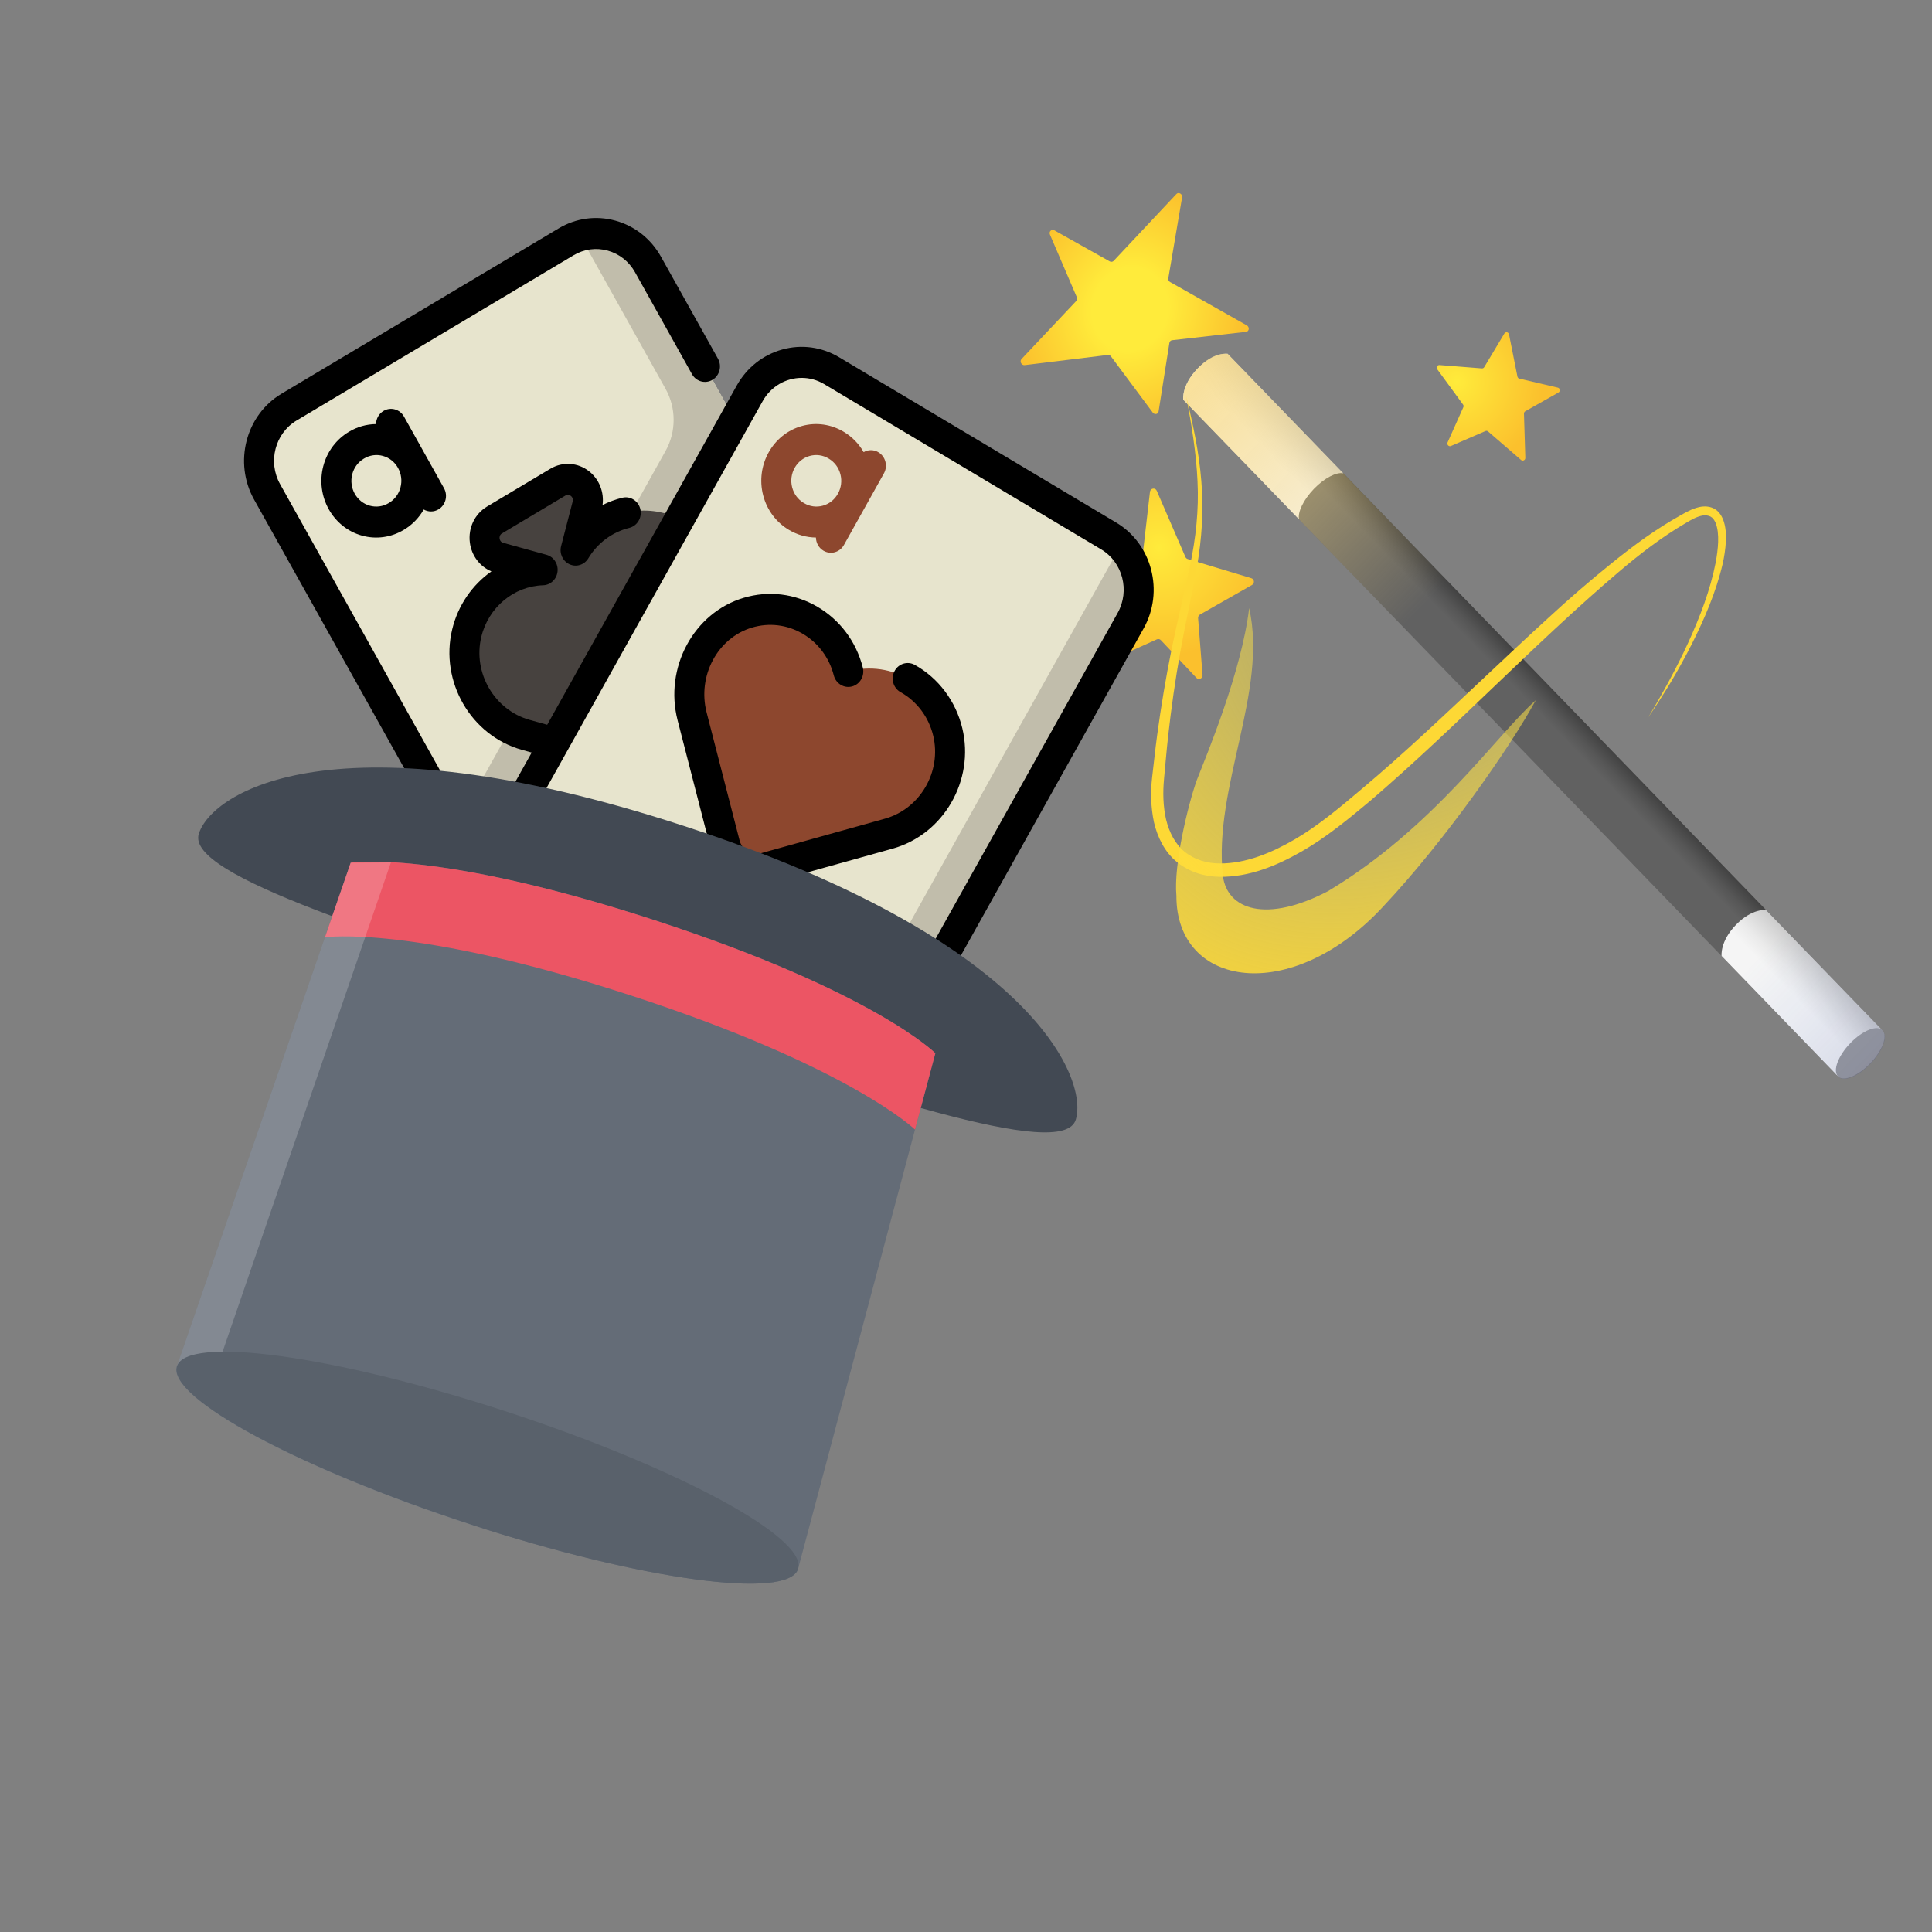 <svg width="192" height="192" viewBox="0 0 192 192" fill="none" xmlns="http://www.w3.org/2000/svg">
<rect x="0" y="0" width="192" height="192" fill="#808080" stroke="none"/>
<g clip-path="url(#clip0_36_73)">
<path d="M187.147 102.459L182.72 107.026L117.587 39.725L122.006 35.158L187.147 102.459Z" fill="url(#paint0_linear_36_73)"/>
<path d="M119.015 36.626C117.409 38.286 117.587 39.717 117.587 39.717L129.096 51.609C128.946 50.908 129.524 49.676 130.581 48.577C131.638 47.485 132.83 46.888 133.515 47.043L122.006 35.151C122.006 35.158 120.628 34.966 119.015 36.626Z" fill="url(#paint1_linear_36_73)"/>
<path d="M172.518 91.91C170.912 93.57 171.09 95.001 171.09 95.001L182.628 106.93C182.478 106.229 183.027 104.96 184.084 103.861C185.141 102.769 186.376 102.201 187.054 102.356L175.51 90.435C175.51 90.435 174.125 90.25 172.518 91.91Z" fill="url(#paint2_linear_36_73)"/>
<path d="M187.08 102.388C186.539 101.829 185.11 102.399 183.889 103.661C182.668 104.923 182.116 106.399 182.657 106.958C183.198 107.516 184.627 106.947 185.848 105.685C187.069 104.423 187.62 102.947 187.08 102.388Z" fill="#9E9E9E"/>
<path opacity="0.85" d="M117.601 39.739L166.114 89.859C166.657 90.42 168.085 89.852 169.298 88.59C170.519 87.329 171.069 85.853 170.526 85.3L122.013 35.173C122.013 35.173 120.671 34.863 119.008 36.634C117.344 38.404 117.601 39.739 117.601 39.739Z" fill="url(#paint3_linear_36_73)"/>
<path opacity="0.22" d="M134.186 56.876L182.699 106.996C183.242 107.557 184.67 106.989 185.883 105.727C187.104 104.466 187.654 102.99 187.111 102.437L138.606 52.303C138.606 52.303 137.263 51.993 135.6 53.763C133.944 55.541 134.186 56.876 134.186 56.876Z" fill="url(#paint4_linear_36_73)"/>
<path d="M112.132 59.989L107.877 55.578C107.642 55.334 107.835 54.914 108.17 54.951L113.161 55.519C113.353 55.541 113.532 55.401 113.553 55.194L114.281 48.88C114.324 48.511 114.81 48.43 114.96 48.776L117.808 55.357C117.851 55.453 117.937 55.526 118.037 55.556L124.355 57.459C124.662 57.548 124.705 57.975 124.427 58.13L119.251 61.074C119.19 61.109 119.141 61.16 119.108 61.223C119.075 61.286 119.06 61.357 119.065 61.428L119.508 67.079C119.514 67.154 119.497 67.229 119.46 67.294C119.424 67.36 119.368 67.412 119.302 67.443C119.236 67.474 119.161 67.484 119.09 67.47C119.018 67.457 118.952 67.42 118.901 67.367L115.367 63.619C115.267 63.508 115.103 63.479 114.967 63.538L110.576 65.522C110.276 65.655 109.969 65.338 110.112 65.028L112.211 60.388C112.268 60.262 112.24 60.1 112.132 59.989Z" fill="url(#paint5_radial_36_73)"/>
<path d="M143.86 43.966L145.424 40.47C145.467 40.381 145.452 40.278 145.395 40.204L142.832 36.7C142.697 36.516 142.839 36.265 143.054 36.279L147.266 36.611C147.359 36.619 147.451 36.575 147.501 36.486L149.501 33.144C149.622 32.945 149.922 32.997 149.965 33.233L150.8 37.423C150.821 37.526 150.893 37.607 150.993 37.63L154.812 38.522C155.041 38.574 155.084 38.891 154.877 39.009L151.585 40.868C151.544 40.891 151.509 40.925 151.485 40.967C151.461 41.008 151.449 41.056 151.45 41.104L151.585 45.501C151.592 45.73 151.335 45.855 151.164 45.715L147.887 42.882C147.816 42.816 147.716 42.801 147.623 42.838L144.182 44.328C143.975 44.409 143.76 44.18 143.86 43.966Z" fill="url(#paint6_radial_36_73)"/>
<path d="M107.013 29.537L104.343 23.318C104.208 23.008 104.508 22.735 104.793 22.898L110.276 25.974C110.405 26.047 110.562 26.033 110.662 25.937L116.916 19.275C117.116 19.076 117.473 19.246 117.487 19.548L116.095 27.722C116.102 27.848 116.173 27.966 116.288 28.032L123.905 32.333C124.184 32.495 124.155 32.908 123.863 32.975L116.445 33.816C116.381 33.832 116.324 33.869 116.282 33.92C116.24 33.972 116.214 34.036 116.209 34.103L115.145 40.853C115.124 41.141 114.788 41.252 114.581 41.03L110.383 35.387C110.305 35.306 110.198 35.261 110.091 35.276L101.823 36.287C101.509 36.316 101.302 35.911 101.516 35.682L106.956 29.913C107.042 29.817 107.063 29.67 107.013 29.537Z" fill="url(#paint7_radial_36_73)"/>
<path d="M117.88 39.393C118.565 42.152 119.158 44.948 119.386 47.803C119.636 50.657 119.436 53.557 118.944 56.375C118.437 59.193 117.801 61.959 117.301 64.748C116.802 67.536 116.402 70.339 116.088 73.157C115.931 74.567 115.816 75.983 115.681 77.392C115.552 78.771 115.588 80.136 115.881 81.434C116.195 82.711 116.787 83.898 117.758 84.666C118.715 85.44 119.957 85.809 121.235 85.809C123.813 85.824 126.383 84.754 128.703 83.397C131.038 82.032 133.158 80.24 135.279 78.447C139.534 74.876 143.582 71.018 147.659 67.189C149.7 65.271 151.735 63.353 153.806 61.465C155.862 59.562 157.982 57.725 160.167 55.969C162.344 54.206 164.622 52.531 167.092 51.166C167.692 50.827 168.356 50.451 169.155 50.34C169.562 50.303 170.012 50.348 170.412 50.584C170.812 50.82 171.062 51.211 171.226 51.587C171.526 52.361 171.547 53.129 171.511 53.867C171.469 54.604 171.354 55.327 171.197 56.035C170.533 58.853 169.398 61.487 168.12 64.025C167.478 65.293 166.792 66.533 166.071 67.75C165.343 68.96 164.572 70.148 163.787 71.313C165.243 68.894 166.6 66.415 167.778 63.855C168.948 61.295 169.969 58.632 170.505 55.895C170.626 55.209 170.726 54.523 170.748 53.844C170.769 53.166 170.712 52.48 170.483 51.934C170.362 51.668 170.205 51.447 169.991 51.336C169.784 51.225 169.52 51.196 169.241 51.225C168.67 51.314 168.099 51.631 167.506 51.993C165.15 53.372 162.951 55.062 160.838 56.861C152.385 64.062 144.703 72.265 136.178 79.583C134.029 81.376 131.845 83.19 129.367 84.614C126.911 86.016 124.184 87.174 121.207 87.137C119.736 87.122 118.187 86.68 116.973 85.676C115.738 84.68 115.024 83.19 114.681 81.722C114.367 80.24 114.331 78.72 114.496 77.266C114.667 75.85 114.81 74.426 115.003 73.01C115.388 70.177 115.859 67.359 116.423 64.563C116.994 61.767 117.68 59.001 118.258 56.234C118.844 53.475 119.151 50.657 119.008 47.825C118.879 44.999 118.415 42.189 117.88 39.393Z" fill="#FDD835"/>
<path d="M124.141 60.425C126.012 68.724 120.571 78.248 121.528 87.041C121.956 90.398 125.84 91.777 131.994 88.553C142.539 82.224 148.765 72.988 152.628 69.58C150.143 74.161 143.596 83.574 137.435 90.117C128.296 99.966 116.873 98.144 116.909 89.011C116.623 85.949 118.051 80.025 118.929 77.547C119.879 75.105 123.384 66.791 124.141 60.425Z" fill="url(#paint8_radial_36_73)"/>
</g>
<g clip-path="url(#clip1_36_73)">
<path d="M90.04 84.493L62.505 100.92C59.654 102.621 56.008 101.611 54.362 98.665L26.541 48.875C24.895 45.929 25.872 42.162 28.723 40.461L56.258 24.034C59.11 22.333 62.756 23.343 64.402 26.289L92.222 76.079C93.868 79.025 92.891 82.792 90.04 84.493Z" fill="#E7E4CD"/>
<path d="M92.493 76.563L92.223 76.079L92.222 76.079L81.333 56.591L70.448 37.111L64.402 26.289C63.013 23.803 60.2 22.696 57.643 23.432L66.146 38.65C67.211 40.556 67.211 42.904 66.146 44.81L45.208 82.283L54.632 99.149C56.278 102.095 59.924 103.105 62.776 101.404L90.311 84.978C93.162 83.276 94.139 79.509 92.493 76.563Z" fill="#C1BDAB"/>
<path d="M66.251 51.068C62.697 50.011 59.043 51.593 57.202 54.668L58.354 50.225C58.812 48.458 56.974 47.001 55.441 47.916L49.148 51.67C47.615 52.584 47.917 54.958 49.627 55.431L53.928 56.622C50.43 56.731 47.276 59.211 46.385 62.919C45.321 67.35 47.989 71.84 52.254 73.029L64.558 76.46C66.283 76.94 68.054 75.884 68.514 74.099L71.791 61.374C72.927 56.963 70.497 52.331 66.251 51.068Z" fill="#47423F"/>
<path d="M76.4 113.724L48.865 97.297C46.014 95.596 45.037 91.829 46.683 88.882L74.504 39.093C76.15 36.147 79.796 35.137 82.647 36.838L110.182 53.264C113.034 54.965 114.011 58.733 112.364 61.679L84.544 111.469C82.898 114.415 79.252 115.425 76.4 113.724Z" fill="#E7E4CD"/>
<path d="M111.379 54.202L82.907 105.158C81.261 108.104 77.615 109.113 74.764 107.412L46.101 90.313C45.389 92.956 46.46 95.862 48.865 97.297L76.4 113.723C79.252 115.424 82.898 114.415 84.544 111.469L112.364 61.679C113.753 59.193 113.275 56.123 111.379 54.202Z" fill="#C1BDAB"/>
<path d="M87.295 44.945C86.825 44.665 86.271 44.68 85.828 44.932C85.344 44.085 84.66 43.396 83.858 42.917C83.853 42.915 83.849 42.912 83.844 42.91C83.839 42.907 83.835 42.904 83.831 42.901C82.621 42.18 81.147 41.934 79.695 42.335C76.792 43.138 75.064 46.231 75.843 49.23C76.232 50.73 77.176 51.926 78.385 52.647C78.39 52.65 78.394 52.652 78.399 52.655C78.403 52.658 78.407 52.661 78.412 52.663C79.215 53.142 80.134 53.41 81.086 53.42C81.096 53.941 81.361 54.445 81.83 54.725C82.544 55.151 83.455 54.898 83.867 54.162L87.841 47.049C88.252 46.313 88.008 45.37 87.295 44.945ZM79.901 49.998L79.902 49.997C79.897 49.994 79.892 49.992 79.887 49.989C79.883 49.986 79.879 49.984 79.875 49.981L79.874 49.982C79.303 49.642 78.895 49.092 78.724 48.434C78.371 47.075 79.154 45.675 80.469 45.311C81.105 45.135 81.771 45.225 82.342 45.566L82.341 45.568C82.346 45.571 82.351 45.573 82.356 45.575C82.36 45.578 82.364 45.581 82.368 45.584L82.368 45.582C82.94 45.923 83.348 46.473 83.519 47.131C83.693 47.8 83.59 48.478 83.285 49.039L83.256 49.091C82.939 49.644 82.421 50.075 81.774 50.254C81.138 50.43 80.472 50.339 79.901 49.998Z" fill="#8D472E"/>
<path d="M71.753 105.617C72.222 105.897 72.777 105.881 73.219 105.629C73.704 106.477 74.388 107.165 75.19 107.644C75.195 107.647 75.199 107.649 75.204 107.652C75.208 107.655 75.213 107.658 75.217 107.66C76.426 108.382 77.901 108.628 79.352 108.226C82.255 107.424 83.983 104.331 83.205 101.332C82.815 99.832 81.872 98.636 80.663 97.914C80.658 97.912 80.654 97.909 80.649 97.907C80.645 97.904 80.64 97.901 80.636 97.898C79.833 97.42 78.913 97.152 77.962 97.142C77.952 96.62 77.687 96.116 77.218 95.836C76.504 95.411 75.592 95.663 75.181 96.4L71.207 103.512C70.795 104.249 71.04 105.191 71.753 105.617ZM79.147 100.563L79.146 100.564C79.151 100.567 79.156 100.57 79.161 100.572C79.165 100.575 79.169 100.578 79.173 100.58L79.174 100.579C79.745 100.92 80.153 101.47 80.324 102.128C80.677 103.486 79.894 104.887 78.579 105.25C77.943 105.427 77.277 105.336 76.706 104.995L76.707 104.994C76.702 104.991 76.697 104.988 76.692 104.986C76.688 104.983 76.684 104.98 76.68 104.978L76.679 104.979C76.108 104.638 75.7 104.088 75.529 103.43C75.355 102.762 75.458 102.083 75.763 101.523L75.792 101.471C76.109 100.918 76.626 100.487 77.274 100.308C77.91 100.132 78.576 100.222 79.147 100.563Z" fill="#8D472E"/>
<path d="M88.319 82.851L76.015 86.281C74.29 86.762 72.519 85.705 72.059 83.921L68.782 71.196C67.646 66.785 70.076 62.152 74.321 60.889C78.659 59.599 83.148 62.238 84.304 66.727C88.644 65.517 93.1 68.215 94.188 72.74C95.252 77.171 92.584 81.662 88.319 82.851Z" fill="#8D472E"/>
<path d="M38.112 40.84C37.643 41.12 37.378 41.623 37.368 42.145C36.416 42.155 35.497 42.423 34.694 42.901C34.69 42.904 34.685 42.907 34.681 42.91C34.676 42.912 34.672 42.915 34.667 42.917C33.458 43.639 32.515 44.835 32.125 46.335C31.347 49.334 33.075 52.427 35.978 53.23C37.429 53.631 38.904 53.385 40.113 52.664C40.117 52.661 40.122 52.658 40.126 52.655C40.131 52.653 40.135 52.65 40.14 52.648C40.942 52.169 41.627 51.48 42.111 50.633C42.553 50.885 43.108 50.9 43.577 50.62C44.29 50.194 44.535 49.252 44.123 48.516L40.149 41.403C39.737 40.666 38.825 40.414 38.112 40.84ZM39.801 48.434C39.631 49.092 39.222 49.642 38.651 49.983L38.65 49.981C38.645 49.984 38.641 49.987 38.636 49.99C38.632 49.992 38.628 49.994 38.623 49.997L38.624 49.998C38.053 50.339 37.388 50.43 36.751 50.254C35.436 49.89 34.654 48.489 35.006 47.131C35.177 46.473 35.586 45.923 36.157 45.582L36.157 45.584C36.162 45.581 36.167 45.578 36.171 45.575C36.176 45.572 36.18 45.57 36.184 45.568L36.184 45.566C36.755 45.226 37.42 45.135 38.057 45.311C38.704 45.49 39.221 45.921 39.539 46.474L39.568 46.526C39.873 47.087 39.975 47.765 39.801 48.434Z" fill="black"/>
<path d="M110.927 51.931L83.392 35.504C81.669 34.476 79.661 34.203 77.738 34.735C75.815 35.268 74.208 36.542 73.213 38.323L54.38 72.028L52.642 71.543C49.131 70.564 46.973 66.862 47.831 63.291C48.535 60.362 51.06 58.253 53.972 58.162C54.711 58.139 55.322 57.559 55.407 56.8C55.493 56.042 55.027 55.333 54.313 55.135L50.013 53.945C49.734 53.867 49.665 53.643 49.649 53.516C49.633 53.389 49.643 53.153 49.893 53.004L56.186 49.25C56.436 49.1 56.638 49.209 56.737 49.288C56.835 49.366 56.989 49.539 56.914 49.828L55.762 54.271C55.571 55.009 55.932 55.78 56.611 56.083C57.289 56.386 58.08 56.129 58.469 55.48C59.373 53.97 60.853 52.87 62.53 52.461C63.331 52.266 63.828 51.436 63.639 50.609C63.45 49.781 62.647 49.268 61.846 49.464C61.164 49.63 60.505 49.875 59.88 50.189C60.052 48.917 59.556 47.641 58.551 46.844C57.431 45.956 55.918 45.854 54.696 46.584L48.403 50.338C47.18 51.067 46.509 52.472 46.694 53.918C46.859 55.218 47.684 56.301 48.838 56.781C46.943 58.113 45.517 60.141 44.938 62.549C43.692 67.736 46.799 73.105 51.865 74.517L52.838 74.789L47.789 83.824L27.832 48.105C26.599 45.899 27.333 43.068 29.468 41.794L57.003 25.368C58.038 24.751 59.242 24.587 60.396 24.906C61.55 25.226 62.514 25.99 63.111 27.059L68.769 37.185C69.18 37.921 70.092 38.173 70.805 37.748C71.518 37.323 71.762 36.381 71.35 35.645L65.692 25.519C64.697 23.738 63.09 22.464 61.167 21.931C59.245 21.399 57.237 21.672 55.513 22.701L27.978 39.127C24.419 41.25 23.196 45.968 25.251 49.645L46.069 86.903L45.393 88.113C43.338 91.79 44.562 96.508 48.121 98.631L75.656 115.057C76.804 115.742 78.078 116.092 79.369 116.092C80.016 116.092 80.668 116.004 81.31 115.826C83.233 115.294 84.84 114.02 85.835 112.239L113.655 62.449C115.71 58.772 114.486 54.053 110.927 51.931ZM111.074 60.909L83.254 110.699C82.656 111.767 81.692 112.532 80.539 112.851C79.385 113.17 78.18 113.007 77.146 112.39L49.611 95.963C48.577 95.346 47.837 94.35 47.528 93.158C47.219 91.966 47.377 90.721 47.975 89.653L75.795 39.863C76.622 38.382 78.128 37.554 79.674 37.554C80.432 37.554 81.2 37.753 81.903 38.172L109.437 54.598C111.572 55.872 112.306 58.703 111.074 60.909Z" fill="black"/>
<path d="M90.912 66.076C90.188 65.672 89.284 65.952 88.893 66.7C88.502 67.449 88.773 68.383 89.498 68.787C91.115 69.688 92.297 71.264 92.741 73.111C93.599 76.683 91.441 80.385 87.93 81.364L75.627 84.793C75.177 84.919 74.709 84.856 74.308 84.616C73.906 84.377 73.619 83.989 73.499 83.524L70.222 70.799C69.287 67.169 71.311 63.387 74.734 62.368C76.44 61.861 78.228 62.078 79.768 62.979C81.308 63.88 82.407 65.352 82.863 67.122C83.075 67.944 83.891 68.434 84.687 68.215C85.482 67.996 85.955 67.152 85.744 66.33C85.08 63.753 83.479 61.611 81.236 60.299C78.994 58.987 76.391 58.671 73.909 59.409C68.938 60.887 65.992 66.352 67.341 71.591L70.618 84.316C70.943 85.578 71.724 86.632 72.817 87.284C73.543 87.717 74.349 87.938 75.165 87.938C75.578 87.938 75.994 87.882 76.403 87.767L88.707 84.337C93.772 82.925 96.88 77.556 95.633 72.369C94.988 69.681 93.267 67.387 90.912 66.076Z" fill="black"/>
</g>
<g clip-path="url(#clip2_36_73)">
<path d="M19.753 82.876C21.018 78.732 33.332 70.797 67.911 82.064C102.491 93.331 108.173 107.129 106.908 111.273C105.643 115.418 86.251 108.671 62.185 100.829C38.119 92.988 18.488 87.021 19.753 82.876Z" fill="#424953"/>
<path d="M46.726 151.484C63.774 157.038 78.363 159.021 79.312 155.913L92.954 104.666C92.954 104.666 86.837 98.546 65.048 91.446C43.259 84.347 34.852 85.736 34.852 85.736L17.574 135.798C16.626 138.906 29.677 145.929 46.726 151.484Z" fill="#646C77"/>
<path d="M32.291 93.15C32.291 93.15 40.969 91.85 62.758 98.949C84.547 106.048 90.934 112.257 90.934 112.257L92.954 104.666C92.954 104.666 86.837 98.546 65.048 91.446C43.259 84.347 34.852 85.736 34.852 85.736L32.291 93.15Z" fill="#EC5564"/>
<g opacity="0.2">
<path d="M46.726 151.484C47.335 151.682 47.941 151.875 48.544 152.066C32.395 146.615 20.293 139.978 21.208 136.981L38.849 85.708L34.852 85.736L17.574 135.797C16.626 138.906 29.677 145.929 46.726 151.484Z" fill="white"/>
</g>
<path d="M17.574 135.798C18.523 132.689 33.112 134.672 50.161 140.227C67.209 145.781 80.26 152.804 79.312 155.913C78.363 159.021 63.774 157.038 46.726 151.484C29.677 145.929 16.626 138.906 17.574 135.798Z" fill="#59616B"/>
</g>
<defs>
<linearGradient id="paint0_linear_36_73" x1="150.155" y1="73.376" x2="154.721" y2="68.957" gradientUnits="userSpaceOnUse">
<stop offset="0.595" stop-color="#616161"/>
<stop offset="0.775" stop-color="#565656"/>
<stop offset="1" stop-color="#424242"/>
</linearGradient>
<linearGradient id="paint1_linear_36_73" x1="123.34" y1="44.859" x2="128.343" y2="40.017" gradientUnits="userSpaceOnUse">
<stop offset="0.262" stop-color="#F5F5F5"/>
<stop offset="0.466" stop-color="#EAEAEA"/>
<stop offset="0.822" stop-color="#CDCDCD"/>
<stop offset="0.989" stop-color="#BDBDBD"/>
</linearGradient>
<linearGradient id="paint2_linear_36_73" x1="176.856" y1="100.163" x2="181.871" y2="95.309" gradientUnits="userSpaceOnUse">
<stop offset="0.262" stop-color="#F5F5F5"/>
<stop offset="0.466" stop-color="#EAEAEA"/>
<stop offset="0.822" stop-color="#CDCDCD"/>
<stop offset="0.989" stop-color="#BDBDBD"/>
</linearGradient>
<linearGradient id="paint3_linear_36_73" x1="141.609" y1="59.978" x2="116.1" y2="35.29" gradientUnits="userSpaceOnUse">
<stop stop-color="#FADA80" stop-opacity="0"/>
<stop offset="1" stop-color="#FADA80"/>
</linearGradient>
<linearGradient id="paint4_linear_36_73" x1="192.225" y1="112.278" x2="174.571" y2="95.192" gradientUnits="userSpaceOnUse">
<stop stop-color="#1A237E"/>
<stop offset="0.186" stop-color="#1D2A87" stop-opacity="0.814"/>
<stop offset="0.49" stop-color="#243DA0" stop-opacity="0.51"/>
<stop offset="0.873" stop-color="#2F5CC7" stop-opacity="0.127"/>
<stop offset="1" stop-color="#3367D6" stop-opacity="0"/>
</linearGradient>
<radialGradient id="paint5_radial_36_73" cx="0" cy="0" r="1" gradientUnits="userSpaceOnUse" gradientTransform="translate(115.17 54.422) rotate(-87.925) scale(10.906 10.556)">
<stop stop-color="#FFEB3B"/>
<stop offset="1" stop-color="#FBC02D"/>
</radialGradient>
<radialGradient id="paint6_radial_36_73" cx="0" cy="0" r="1" gradientUnits="userSpaceOnUse" gradientTransform="translate(144.765 37.935) rotate(-109.491) scale(8.733 8.516)">
<stop stop-color="#FFEB3B"/>
<stop offset="1" stop-color="#FBC02D"/>
</radialGradient>
<radialGradient id="paint7_radial_36_73" cx="0" cy="0" r="1" gradientUnits="userSpaceOnUse" gradientTransform="translate(112.288 30.734) rotate(15.178) scale(11.468 12.754)">
<stop offset="0.325" stop-color="#FFEB3B"/>
<stop offset="1" stop-color="#FBC02D"/>
</radialGradient>
<radialGradient id="paint8_radial_36_73" cx="0" cy="0" r="1" gradientUnits="userSpaceOnUse" gradientTransform="translate(148.735 41.995) rotate(-60.12) scale(68.572 40.44)">
<stop stop-color="#FFEE58" stop-opacity="0"/>
<stop offset="1" stop-color="#FDD835"/>
</radialGradient>
<clipPath id="clip0_36_73">
<rect width="94.426" height="91.385" fill="white" transform="matrix(0 -1 1 0 98.696 110.426)"/>
</clipPath>
<clipPath id="clip1_36_73">
<rect width="91.385" height="94.426" fill="white" transform="translate(23.76 21.666)"/>
</clipPath>
<clipPath id="clip2_36_73">
<rect width="91.665" height="94.155" fill="white" transform="matrix(-0.951 -0.31 0.292 -0.956 87.155 176)"/>
</clipPath>
</defs>
</svg>
